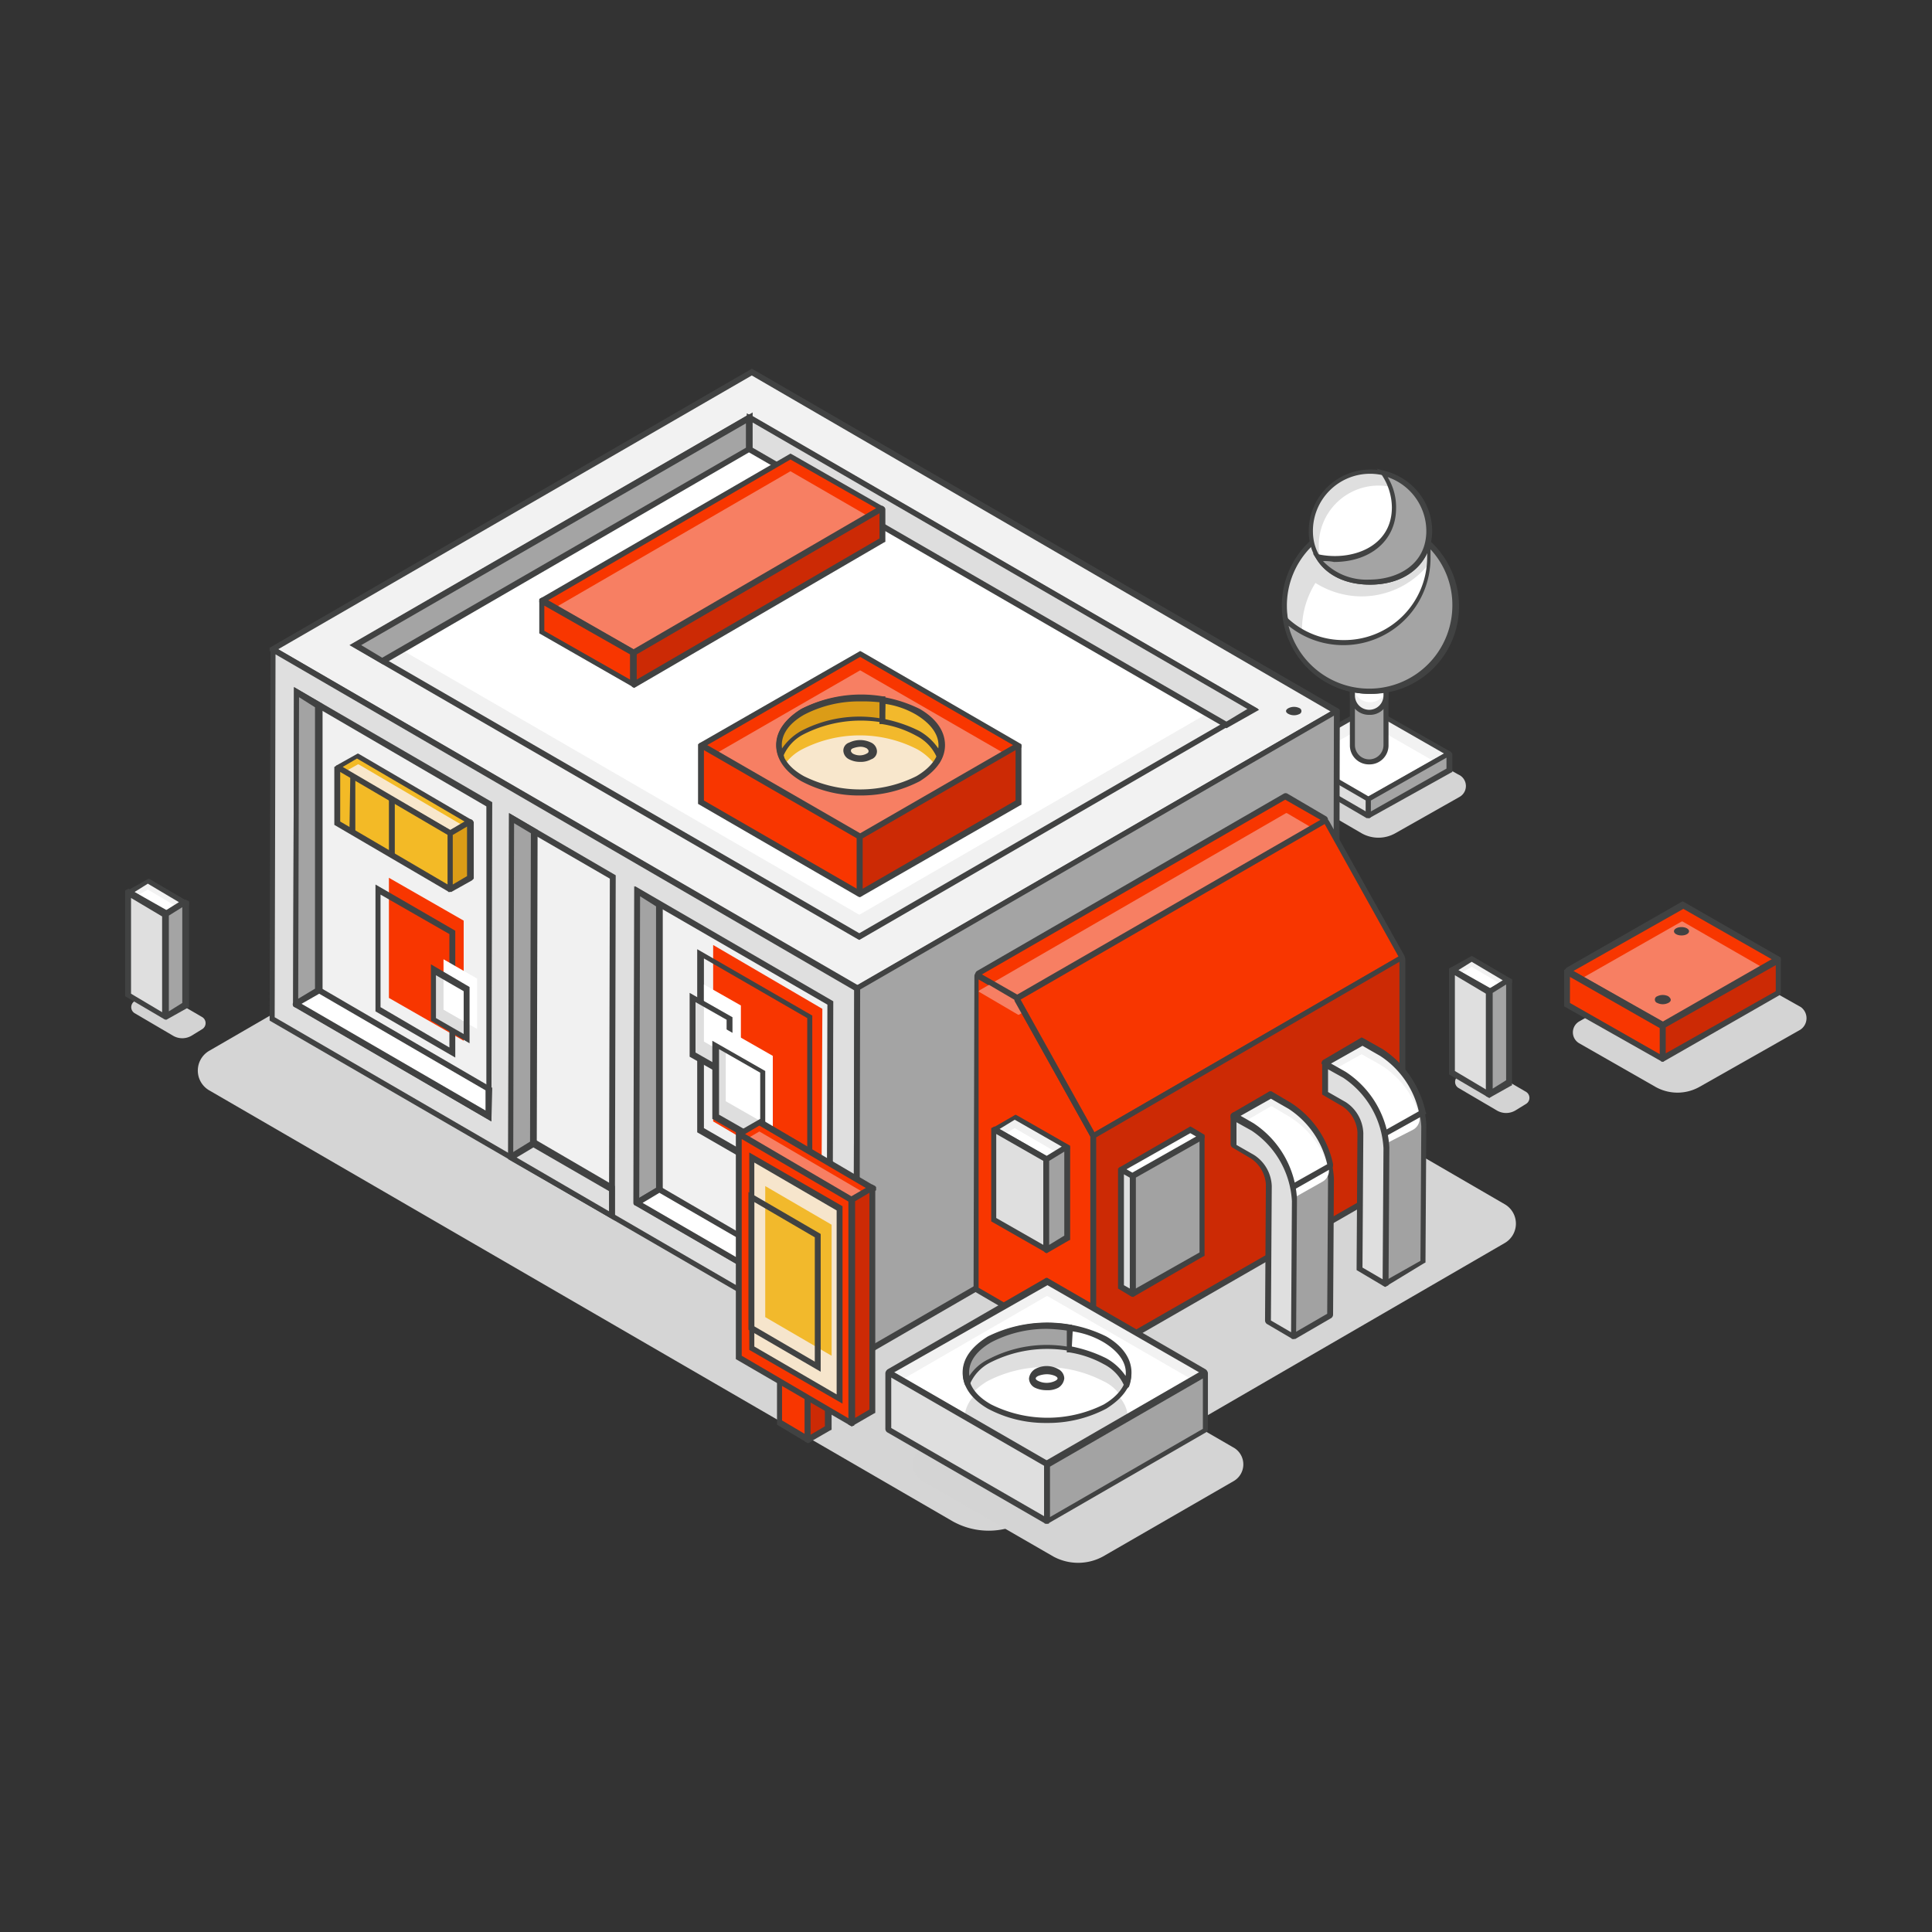 <svg id="Layer_1" data-name="Layer 1" xmlns="http://www.w3.org/2000/svg" viewBox="0 0 230 230"><rect x="0" y="0" width="230" height="230" fill="#333333" stroke="none"/><defs><style>.cls-1{fill:#d4d4d4}.cls-2{fill:#f2f2f2}.cls-3{fill:#fff}.cls-4{fill:#414242}.cls-5{fill:#dfdfdf}.cls-6{fill:#a4a4a4}.cls-7{fill:#f1f1f1}.cls-9{fill:#dedede}.cls-10{fill:#f83600}.cls-11{fill:#a3a3a3}.cls-12{fill:#f3ba26}.cls-13{fill:#f8e7cc}.cls-14{fill:#404141}.cls-15{fill:#db9c17}.cls-16{fill:#f77f63}.cls-17{fill:#cc2a05}.cls-18{fill:#a2a2a2}.cls-19{fill:#d3d3d3}.cls-21{fill:#f2b92c}</style></defs><path class="cls-1" d="m173.7 94.9-7.6 4.3a4.07 4.07 0 0 1-4 0l-7.4-4.3a1.59 1.59 0 0 1 0-2.7l8.7-4.9a1.36 1.36 0 0 1 1.5 0l8.7 4.9a1.49 1.49 0 0 1 .1 2.7Z"/><path class="cls-2" d="m172.5 89.7-9.5 5.4h-.1l-9.3-5.4v-.1l9.4-5.3h.1l9.4 5.4Z"/><path class="cls-3" d="m172.4 91.6-9.5 5.4h-.1l-9.3-5.4v-.1l9.4-5.3h.1l9.4 5.4Z"/><path class="cls-4" d="m162.9 95.4-.2-.1-9.4-5.5v-.2c0-.1.1-.2.2-.3L163 84l.2.1 9.5 5.4v.2c0 .1-.1.2-.2.3Zm-8.8-5.7 8.8 5.1 9-5.1-8.9-5.1Z"/><path class="cls-5" d="M153.5 89.7v1.9l9.3 5.4h.1v-1.9l-9.4-5.4Z"/><path class="cls-4" d="M162.9 97.4h-.2l-9.4-5.5v-2.2l.3-.2.2.1 9.4 5.5v2.2l-.2.1Zm-9.1-5.9 8.8 5.1v-1.3l-8.8-5.1Z"/><path class="cls-6" d="M172.5 89.8v1.9l-9.5 5.4h-.1v-1.9l9.6-5.4Z"/><path class="cls-4" d="m163 97.4-.2-.1c-.1-.1-.2-.2-.2-.3v-2l.2-.1 9.7-5.5.2.1c.1.1.2.2.2.3v2.1l-.2.1Zm.2-2.1v1.3l9-5.1v-1.3Z"/><path class="cls-6" d="M163 90.7a2 2 0 0 1-2-2V81a.22.22 0 0 1 .2-.2h3.6a.22.22 0 0 1 .2.2v7.7a1.89 1.89 0 0 1-2 2Z"/><path class="cls-4" d="M163 91a2.26 2.26 0 0 1-2.3-2.3V81a.47.47 0 0 1 .5-.5h3.6a.47.47 0 0 1 .5.5v7.7A2.26 2.26 0 0 1 163 91Zm-1.7-10v7.7a1.7 1.7 0 0 0 3.4 0V81Z"/><path class="cls-7" d="M164.8 80.1h-3.6a.22.22 0 0 0-.2.2v2.4a2 2 0 0 0 4 0v-2.4c.1-.1 0-.2-.2-.2Z"/><path class="cls-3" d="M164.9 79h-3.6a.22.22 0 0 0-.2.2v2.4a2 2 0 0 0 4 0v-2.4a.22.22 0 0 0-.2-.2Z"/><path class="cls-4" d="M163 85.1a2.26 2.26 0 0 1-2.3-2.3v-2.4a.47.47 0 0 1 .5-.5h3.6a.47.47 0 0 1 .5.5v2.4a2.2 2.2 0 0 1-2.3 2.3Zm-1.7-4.7v2.4a1.7 1.7 0 0 0 3.4 0v-2.4Z"/><circle class="cls-5" cx="163.05" cy="72.08" r="10.2"/><path class="cls-3" d="m172.2 67.5-1.5-1.2a10.26 10.26 0 0 1-8.6 4.7 10.4 10.4 0 0 1-5.5-1.6 10.4 10.4 0 0 0-.5 10.2 9.82 9.82 0 0 0 7 2.8 10.27 10.27 0 0 0 9.1-14.9Z"/><path class="cls-4" d="M163.1 82.6a10.5 10.5 0 1 1 10.5-10.5 10.63 10.63 0 0 1-10.5 10.5Zm0-20.4a9.9 9.9 0 1 0 9.9 9.9 10 10 0 0 0-9.9-9.9Z"/><path class="cls-6" d="M170 64.6a9.15 9.15 0 0 1 .1 1.7 10.24 10.24 0 0 1-10.2 10.2 9.93 9.93 0 0 1-6.9-2.7 10.41 10.41 0 0 0 10.1 8.6 10.24 10.24 0 0 0 10.2-10.2 10.49 10.49 0 0 0-3.3-7.6Z"/><path class="cls-4" d="M163.1 82.6a10.35 10.35 0 0 1-10.3-8.8l.3-1.1.2.9a9.71 9.71 0 0 0 6.7 2.6 9.86 9.86 0 0 0 9.9-9.9 8.6 8.6 0 0 0-.1-1.6l-.1-.8.6.6a10.41 10.41 0 0 1-7.2 18.1Zm-9.7-8.1a9.9 9.9 0 0 0 19.5-2.4 9.71 9.71 0 0 0-2.6-6.7v.9a10.38 10.38 0 0 1-16.9 8.2Z"/><path class="cls-5" d="M170.1 63.2c0 3.9-3.2 6.1-7.1 6.1s-7.1-2.2-7.1-6.1a7.1 7.1 0 0 1 14.2 0Z"/><path class="cls-3" d="M170.2 63.2a6.71 6.71 0 0 0-.6-2.8 7.11 7.11 0 0 0-12.6 4.5 5.38 5.38 0 0 0 .4 2.2 7.53 7.53 0 0 0 5.6 2.2c4.1 0 7.2-2.2 7.2-6.1Z"/><path class="cls-4" d="M163.1 69.6c-4.4 0-7.3-2.6-7.3-6.4a7.35 7.35 0 0 1 14.7.1c-.1 3.7-3 6.3-7.4 6.3Zm0-13.2a6.81 6.81 0 0 0-6.8 6.8c0 4 3.4 5.8 6.8 5.8s6.8-1.8 6.8-5.8a6.81 6.81 0 0 0-6.8-6.8Z"/><path class="cls-6" d="M164.6 56.3a6.85 6.85 0 0 1 1.4 4.2c0 3.9-3.2 6.1-7.1 6.1a12.31 12.31 0 0 1-2-.2c1.2 1.9 3.5 2.9 6.2 2.9 3.9 0 7.1-2.2 7.1-6.1a7.18 7.18 0 0 0-5.6-6.9Z"/><path class="cls-4" d="M163.1 69.6c-2.9 0-5.2-1.1-6.4-3.1l-.4-.6.7.1c3.8.8 8.7-.8 8.7-5.6a7.07 7.07 0 0 0-1.3-4l-.5-.6.7.2a7.38 7.38 0 0 1 5.8 7.2c0 3.8-2.9 6.4-7.3 6.4Zm-5.6-2.8A7.14 7.14 0 0 0 163 69c3.4 0 6.8-1.8 6.8-5.8a6.79 6.79 0 0 0-4.6-6.4 6.86 6.86 0 0 1 1 3.7c0 3.8-3 6.4-7.4 6.4a5.28 5.28 0 0 0-1.3-.1Z"/><path d="M179.1 148 122 181.1a8.78 8.78 0 0 1-8.6 0l-88.5-51.3a2.72 2.72 0 0 1 0-4.7L85 90.3a2.62 2.62 0 0 1 2.7 0l91.5 53.1a2.67 2.67 0 0 1-.1 4.6Z" style="fill:#d5d5d5"/><path class="cls-2" d="m159.1 84.7-57.1 33-69.5-40.4 57.1-33 69.5 40.4Z"/><path class="cls-4" d="m102.1 118-.2-.1-69.8-40.4v-.4l.2-.1 57.2-33.1.2.1 69.7 40.4v.4l-.2.1Zm-69-40.7 68.9 40 56.4-32.6-68.9-40Z"/><path class="cls-7" d="m149.2 84.4-46.9 27.1-59.9-34.7 46.9-27.1 59.9 34.7z"/><path class="cls-3" d="m44.6 75.5 57.7 33.4 44.6-25.8-57.6-33.4-44.7 25.8z"/><path class="cls-4" d="m102.3 111.9-.2-.1-60.5-35 47.6-27.5 60.6 35.1ZM43 76.8l59.3 34.3 46.2-26.7-59.2-34.3Z"/><path class="cls-5" d="m32.4 77.3-.1 43.9 69.5 40.3.1-43.9-69.5-40.3Z"/><path class="cls-4" d="m102 162-.2-.1-69.7-40.4v-.2l.1-44.1.4-.2.2.1 69.7 40.4v.2l-.1 44.1Zm-69.3-40.9 68.9 40 .1-43.2-68.9-40Z"/><path class="cls-6" d="m159.1 84.7-.1 43.9-57.1 33 .1-43.9 57.1-33Z"/><path class="cls-4" d="m102 162-.4-.2v-.2l.1-44.1.2-.1 57.2-33.1.4.2v.2l-.1 44.1-.2.1Zm.4-44.2-.1 43.2 56.4-32.6.1-43.2Z"/><path class="cls-6" d="M89.3 49.7v3.8L45.6 78.7l-3.2-1.9 46.9-27.1z"/><path class="cls-4" d="m45.6 79.1-3.9-2.3 47.9-27.7v4.5ZM43 76.8l2.5 1.5 43.3-25v-2.9Z"/><path class="cls-9" d="M89.3 49.7v3.8L146 86.3l3.2-1.9-59.9-34.7z"/><path class="cls-4" d="m146 86.7-57.1-33v-4.5l61 35.3ZM89.6 53.3 146 85.9l2.5-1.5-58.9-34.1ZM154.7 85a1.48 1.48 0 0 1-1.3 0c-.4-.2-.4-.5 0-.7a1.48 1.48 0 0 1 1.3 0 .38.38 0 0 1 0 .7Z"/><path class="cls-7" d="M35.3 82.4v37.1l22.9 13.4.1-37.1-23-13.4z"/><path class="cls-4" d="m58.5 133.5-23.6-13.7.1-38 23.6 13.7Zm-22.9-14.2 22.3 12.9V96L35.6 83Z"/><path class="cls-10" d="M46.3 104.5v14.3l8.9 5.1v-14.3l-8.9-5.1z"/><path class="cls-4" d="m54.2 125.9-9.5-5.5v-15.1l9.5 5.5Zm-8.9-6 8.2 4.8v-13.5l-8.2-4.7Z"/><path class="cls-11" d="m35.3 119.5 2.7-1.6V84l-2.7-1.6v37.1z"/><path class="cls-4" d="m34.9 119.6.1-37.8 3.4 2v34.3l-3 1.8a.34.34 0 0 1-.5-.3Zm.7-36.6-.1 35.9 2-1.2V84.2Z"/><path class="cls-3" d="M58.2 132.9v-3.2L38 117.9l-2.7 1.6 22.9 13.4z"/><path class="cls-4" d="M58.5 133.5 35 119.8a.28.28 0 0 1 0-.5l3-1.8 20.6 12Zm-22.6-14 21.9 12.7v-2.4L38 118.3Z"/><path class="cls-12" d="m55.9 97.9-2.3 1.3h-.1l-13.3-7.8v-.1l2.3-1.3h.1l13.3 7.8c.1 0 .1 0 0 .1Z"/><path class="cls-13" d="m56 98.9-2.3 1.3h-.1l-13.3-7.8v-.1l2.3-1.3h.1L56 98.8Z"/><path class="cls-4" d="m53.6 99.6-.2-.1-13.5-7.9v-.2c0-.1.1-.3.2-.3l2.5-1.4.2.1 13.5 7.9v.2c0 .1-.1.3-.2.3Zm-12.8-8.3 12.8 7.5 1.7-1-12.8-7.5Z"/><path class="cls-12" d="M40.1 91.4V98l13.3 7.8a.1.1 0 0 0 .1-.1v-6.6l-13.4-7.7Z"/><path class="cls-14" d="m41.7 92.5-.1 6.6h.7v-6.6h-.6zm4.6 2.6v6.7l.7-.1v-6.6h-.7z"/><path class="cls-4" d="M53.5 106.2c-.1 0-.1 0-.2-.1l-13.5-7.9v-6.9l.4-.2.2.1L53.9 99v6.9l-.2.2a.35.35 0 0 1-.2.1Zm-13-8.4 12.8 7.5v-5.9l-12.8-7.5Z"/><path class="cls-15" d="M56 97.9v6.6l-2.3 1.3a.1.1 0 0 1-.1-.1v-6.6l2.4-1.2Z"/><path class="cls-4" d="m53.7 106.2-.2-.1c-.1-.1-.2-.2-.2-.3v-6.7l.2-.2 2.5-1.4.2.1c.1.1.2.2.2.3v6.7l-.2.2Zm.2-6.8v5.9l1.7-1v-5.9Z"/><path class="cls-9" d="m55.5 123.6-3.9-2.2v-6l3.9 2.3v5.9z"/><path class="cls-3" d="m56.8 122.5-4-2.3v-6l4 2.3v6z"/><path class="cls-4" d="m55.9 124.2-4.6-2.7v-6.7l4.6 2.7Zm-4-3 3.3 1.9V118l-3.3-1.9Z"/><path class="cls-7" d="M75.8 106.1v37.1l22.9 13.3.1-37.1-23-13.3z"/><path class="cls-4" d="m99.1 157.1-23.6-13.7.1-37.9 23.6 13.7Zm-23-14.1 22.3 12.9.1-36.3-22.3-12.9Z"/><path class="cls-10" d="M84.9 112.5v21l12.9 7.6.1-21-13-7.6z"/><path class="cls-4" d="M96.7 142.7 83 134.8V113l13.7 7.9Zm-12.9-8.4 12.3 7.1v-20.2l-12.3-7.1Z"/><path class="cls-11" d="m75.8 143.2 2.7-1.6v-33.9l-2.7-1.6v37.1z"/><path class="cls-4" d="m75.4 143.2.1-37.7 3.4 2v34.3l-2.9 1.7c-.3.1-.6 0-.6-.3Zm.8-36.5-.1 35.9 2-1.2v-33.5Z"/><path class="cls-3" d="M98.7 156.5v-3.2l-20.2-11.7-2.7 1.6 22.9 13.3z"/><path class="cls-4" d="m99.1 157.1-23.5-13.6a.37.37 0 0 1 0-.6l2.9-1.7 20.6 12Zm-22.6-13.9 21.9 12.7v-2.4L78.5 142Z"/><path class="cls-9" d="m82.5 125.5 4.4 2.5v-6.8l-4.4-2.5Z"/><path class="cls-3" d="m83.8 124 4.4 2.5v-6.8l-4.4-2.5Z"/><path class="cls-4" d="m87.2 128.7-5.1-2.9v-7.6l5.1 2.9Zm-4.4-3.4 3.7 2.1v-6l-3.7-2.1Z"/><path class="cls-9" d="m85.2 132.9 5.6 3.2v-8.6l-5.6-3.2Z"/><path class="cls-3" d="m86.4 131.1 5.6 3.2v-8.6l-5.6-3.2Z"/><path class="cls-4" d="m91.1 136.8-6.3-3.6v-9.3l6.3 3.6Zm-5.5-4.1 4.9 2.8v-7.8l-4.9-2.8Z"/><path class="cls-7" d="m60.9 97.4-.1 40.4 12 6.9.1-40.3-12-7z"/><path class="cls-4" d="M73.2 145.3 60.5 138l.1-41.2 12.7 7.4Zm-12-7.7 11.3 6.6.1-39.6L61.2 98Z"/><path class="cls-11" d="m60.9 137.8 2.7-1.6V99l-2.7-1.6v40.4Z"/><path class="cls-4" d="m60.9 138.1-.4-.2v-.2l.1-40.9 3.4 2-.1 37.5Zm.3-40.1-.1 39.2 2-1.2.1-36.8Z"/><path class="cls-5" d="M72.8 144.7v-3.1l-9.3-5.5-2.7 1.7 12 6.9z"/><path class="cls-4" d="m73.2 145.3-13-7.6 3.4-2.1 9.6 5.6Zm-11.7-7.5 11 6.4v-2.4l-9-5.2Z"/><path class="cls-10" d="m116.4 116.2 4.6 2.7.1.1 9.1 16.3v26.3c0 .1-.1.2-.2.1l-13.7-8-.1-.1.1-37.2c-.1-.2 0-.3.1-.2Z"/><path class="cls-4" d="M130 161.9c-.1 0-.2 0-.2-.1l-13.7-8a.52.52 0 0 1-.2-.4l.1-37.2a.52.52 0 0 1 .2-.4.45.45 0 0 1 .5 0l4.6 2.7c.1 0 .1.1.2.2l9.1 16.3a.35.35 0 0 0 .1.2v26.2a.52.52 0 0 1-.2.4 1.34 1.34 0 0 1-.5.1Zm-13.5-8.6 13.3 7.7v-25.7l-9-16.2-4.3-2.5Z"/><path class="cls-10" d="m116.4 115.9 36.5-21.1h.1l4.6 2.7c.1.1.1.2 0 .2l-36.5 21.1h-.1l-4.6-2.7c-.1 0-.1-.1 0-.2Z"/><path class="cls-16" d="m116.6 117.9 36.5-21.1h.1l4.6 2.7c.1.1.1.2 0 .2l-36.5 21.1h-.1l-4.6-2.7c-.1 0-.1-.1 0-.2Z"/><path class="cls-4" d="M121.1 119.2c-.1 0-.2 0-.2-.1l-4.6-2.7a.5.5 0 0 1 0-.8l36.5-21.1a.45.45 0 0 1 .5 0l4.6 2.7a.5.5 0 0 1 0 .8l-36.5 21.1a.77.77 0 0 1-.3.1Zm-4.2-3.2 4.2 2.4 36.1-20.8-4.2-2.4Z"/><path class="cls-10" d="m121.1 119 9 16.1c0 .1.1.1.2.1l36.5-21.1c.1 0 .1-.1.1-.2l-9-16.1c0-.1-.1-.1-.2-.1l-36.5 21.1c-.1 0-.1.1-.1.2Z"/><path class="cls-4" d="M130.2 135.5h-.1c-.1 0-.2-.1-.3-.2l-9-16.1a.48.48 0 0 1 .2-.6l36.5-21.1c.1-.1.2-.1.4 0s.2.1.3.2l9 16.1a.48.48 0 0 1-.2.6l-36.5 21.1Zm-8.7-16.5 8.8 15.8 36.2-20.9-8.8-15.8Z"/><path class="cls-17" d="m130.3 135.2 36.5-21.1c.1-.1.2 0 .2.1v26.2a.1.1 0 0 1-.1.1l-36.5 21c-.1.1-.2 0-.2-.1v-26.1a.1.1 0 0 1 .1-.1Z"/><path class="cls-4" d="M130.3 161.9c-.1 0-.2 0-.2-.1a.52.52 0 0 1-.2-.4v-26.1a.52.52 0 0 1 .2-.4l36.5-21.1a.45.45 0 0 1 .5 0 .52.52 0 0 1 .2.4v26.2a.52.52 0 0 1-.2.4l-36.5 21a.37.37 0 0 1-.3.1Zm.2-26.5V161l36.1-20.7v-25.8Z"/><path class="cls-7" d="m127 136.6-2.4 1.4-6.2-3.5v-.1l2.4-1.4 6.2 3.6Z"/><path class="cls-3" d="m127 137.9-2.4 1.4-6.2-3.5v-.1l2.4-1.4 6.2 3.6Z"/><path class="cls-4" d="m124.6 138.4-.2-.1-6.3-3.6v-.2c0-.1.1-.3.2-.3l2.6-1.5.2.1 6.3 3.6v.2c0 .1-.1.3-.2.3Zm-5.6-4 5.6 3.2 1.8-1.1-5.6-3.2Z"/><path class="cls-5" d="M118.3 134.5v10.7l6.2 3.5h.1V138l-6.3-3.5Z"/><path class="cls-4" d="M124.5 149.1c-.1 0-.1 0-.2-.1l-6.3-3.6v-11.1l.4-.2.2.1 6.3 3.6v11.1l-.2.1c-.1.1-.1.1-.2.1Zm-5.9-4.1 5.6 3.2v-10l-5.6-3.2Z"/><path class="cls-18" d="M127.1 136.6v10.7l-2.4 1.4h-.1V138l2.5-1.4Z"/><path class="cls-4" d="m124.6 149.2-.2-.1c-.1-.1-.2-.2-.2-.3v-10.9l.2-.1 2.6-1.5.2.1c.1.1.2.2.2.3v10.9l-.2.1Zm.3-11v10l1.8-1.1v-10Z"/><path class="cls-3" d="m143 135.3-8.2 4.7-1.3-.8v-.1l8.2-4.7 1.3.9Z"/><path class="cls-4" d="m134.9 140.4-.2-.1-1.5-.9v-.4l.2-.1 8.3-4.8.2.1 1.5.9v.4l-.2.1Zm-.8-1.2.7.4 7.6-4.3-.7-.4Z"/><path class="cls-18" d="M134.8 140.1V154l8.2-4.7v-13.9l-8.2 4.7Z"/><path class="cls-4" d="m134.9 154.4-.4-.2v-14.3l.2-.1 8.3-4.8.4.2v14.3l-.2.1Zm.3-14.2v13.2l7.6-4.3v-13.2Z"/><path class="cls-5" d="m134.8 154-1.3-.8v-13.9l1.3.8V154Z"/><path class="cls-4" d="m134.8 154.4-.2-.1-1.5-.9v-14.3l.4-.2.2.1 1.5.9v14.3Zm-1-1.4.7.4v-13.2l-.7-.4Z"/><path class="cls-18" d="m153.5 131.7-2.2-1.3h-.1l-4.3 2.5s-.1.1 0 .1l1.2 1.3 3.6 4.2 1.6 13.5.8 7a.1.1 0 0 0 .1.1l4.3-2.5v-.1l.1-16.2a11.37 11.37 0 0 0-5.1-8.6Z"/><path class="cls-4" d="M154.1 159.4h-.2c-.1-.1-.2-.2-.2-.3l-.8-7-1.6-13.4-3.5-4.2-1.2-1.3c-.1-.1-.1-.2-.1-.4s.1-.2.2-.3l4.3-2.5a.3.3 0 0 1 .4 0l2.2 1.3a11.5 11.5 0 0 1 5.2 9l-.1 16.2a.52.52 0 0 1-.2.4l-4.3 2.5Zm-6.8-26.4 1 1.1 3.6 4.3v.1l1.6 13.5.7 6.6 3.8-2.2.1-16a10.8 10.8 0 0 0-4.8-8.4l-2.1-1.2Z"/><path class="cls-2" d="M158.3 138.8a10.7 10.7 0 0 0-4.8-7.1l-2.2-1.3h-.1l-4.3 2.5s-.1.1 0 .1l1.2 1.3 3.6 4.2.4 2.8a.1.1 0 0 0 .1.1l1.1.2h.1Z"/><path class="cls-3" d="M157.4 140.7a1.51 1.51 0 0 0 .7-1.9 11 11 0 0 0-4.5-5.8l-2.2-1.3h-.1l-4.3 2.5s-.1.1 0 .1l1.2 1.3 3.6 4.2.4 2.8a.1.1 0 0 0 .1.1l1.1.2h.1Z"/><path class="cls-4" d="M153.4 142h-.2l-1.1-.2c-.2 0-.3-.2-.3-.4l-.4-2.7-3.5-4.2-1.2-1.3c-.1-.1-.1-.2-.1-.4s.1-.2.2-.3l4.3-2.5a.3.3 0 0 1 .4 0l2.2 1.3a11.47 11.47 0 0 1 5 7.3c0 .2 0 .4-.2.5Zm-1-.9.8.2 4.8-2.7a10.71 10.71 0 0 0-4.6-6.6l-2.1-1.2-3.9 2.2 1 1.1 3.6 4.3v.1Z"/><path class="cls-5" d="m153.9 159.1-2.9-1.7v-.1l.1-16.2a4.38 4.38 0 0 0-2-3.4l-2.2-1.3V133a.1.1 0 0 1 .1-.1l2.1 1.2a11 11 0 0 1 5 8.7L154 159a.1.1 0 0 1-.1.1Z"/><path class="cls-4" d="M153.9 159.4c-.1 0-.1 0-.2-.1l-2.9-1.7a.52.52 0 0 1-.2-.4l.1-16.2a4 4 0 0 0-1.8-3.1l-2.2-1.3a.52.52 0 0 1-.2-.4v-3.3a.52.52 0 0 1 .2-.4.3.3 0 0 1 .4 0l2.1 1.2a11.5 11.5 0 0 1 5.2 9l-.1 16.1a.52.52 0 0 1-.2.4c0 .2-.1.2-.2.2Zm-2.6-2.2 2.4 1.4.1-15.6a10.8 10.8 0 0 0-4.8-8.4l-1.8-1v2.7l2.1 1.2a4.6 4.6 0 0 1 2.1 3.7Z"/><path class="cls-18" d="m164.4 125.4-2.3-1.3-4.5 2.5 1.3 1.4 3.6 4.2 1.6 13.5.8 7.1 4.5-2.5.1-16.2a11.39 11.39 0 0 0-5.1-8.7Z"/><path class="cls-4" d="m164.9 153.2-.3-.2v-.2l-.8-7.1-1.6-13.4-3.5-4.2-1.4-1.5.1-.3.1-.1 4.6-2.7.2.1 2.3 1.3a11.5 11.5 0 0 1 5.2 9l-.1 16.4-.2.1Zm-6.7-26.5 1 1.1 3.7 4.4 1.6 13.5.7 6.6 3.9-2.2.1-16a10.8 10.8 0 0 0-4.8-8.4l-2.1-1.2Z"/><path class="cls-2" d="M169.2 132.5a11.3 11.3 0 0 0-4.8-7.1l-2.3-1.3-4.5 2.5 1.3 1.4 3.6 4.2.4 2.8 1.2.2Z"/><path class="cls-3" d="M168.2 134.5a1.51 1.51 0 0 0 .7-1.9 10.61 10.61 0 0 0-4.5-5.8l-2.3-1.3-4.5 2.5 1.3 1.4 3.6 4.2.4 2.8 1.2.2Z"/><path class="cls-4" d="m164.2 135.7-1.5-.3v-.2l-.4-2.8-3.5-4.2-1.4-1.5.1-.3.1-.1 4.6-2.7.2.1 2.3 1.3a12 12 0 0 1 5 7.3l.1.3-.2.1-5.4 3Zm-.9-.9.8.2 4.8-2.7a10.71 10.71 0 0 0-4.6-6.6l-2.1-1.2-3.9 2.2 1 1.1 3.7 4.4Z"/><path class="cls-5" d="m164.9 152.8-3-1.8.1-16.2a4.38 4.38 0 0 0-2-3.4l-2.3-1.3v-3.5l2.3 1.3a11 11 0 0 1 5 8.7l-.1 16.2Z"/><path class="cls-4" d="m164.9 153.2-.2-.1-3.2-1.9v-.2l.1-16.2a4 4 0 0 0-1.8-3.1l-2.4-1.4v-3.9l.3-.2.2.1 2.3 1.3a11.5 11.5 0 0 1 5.2 9l-.1 16.4Zm-2.7-2.3 2.4 1.4.1-15.6a10.8 10.8 0 0 0-4.8-8.4l-1.8-1v2.7l2.1 1.2a4.6 4.6 0 0 1 2.1 3.7Z"/><path class="cls-19" d="m24.1 122.5-1.3.8a2.17 2.17 0 0 1-2.2 0l-4.6-2.7a.84.84 0 0 1 0-1.4l2-1.2a1.1 1.1 0 0 1 .8 0l5.3 3.1a.84.84 0 0 1 0 1.4Z"/><path class="cls-2" d="m22 107.5-2.3 1.3-4.4-2.6 2.3-1.3 4.4 2.6c.1-.1.1 0 0 0Z"/><path class="cls-3" d="m22 108.5-2.3 1.3-4.4-2.6 2.3-1.3 4.4 2.6Z"/><path class="cls-4" d="m19.8 109.2-.2-.1-4.6-2.6v-.4l.2-.1 2.5-1.4.2.1 4.6 2.7v.4l-.2.1Zm-3.8-3 3.7 2.2 1.6-1-3.7-2.2Z"/><path class="cls-5" d="M15.3 106.3v12.2l4.4 2.6v-12.2l-4.4-2.6Z"/><path class="cls-4" d="m19.7 121.4-.2-.1-4.6-2.7V106l.4-.2.2.1 4.6 2.6v12.6Zm-4.1-3.1 3.7 2.2v-11.4l-3.7-2.2Z"/><path class="cls-6" d="M22.1 107.5v12.2l-2.3 1.3v-12.2l2.3-1.3Z"/><path class="cls-4" d="m19.8 121.4-.4-.2v-12.6l.2-.1 2.5-1.4.4.2v12.6l-.2.1Zm.3-12.4v11.4l1.6-1V108Z"/><path class="cls-19" d="m181.7 131.4-1.3.8a2.17 2.17 0 0 1-2.2 0l-4.6-2.7a.84.84 0 0 1 0-1.4l2-1.2a1.1 1.1 0 0 1 .8 0l5.3 3.1a.84.84 0 0 1 0 1.4Z"/><path class="cls-2" d="m179.6 116.7-2.3 1.3-4.4-2.6 2.3-1.3 4.4 2.6Z"/><path class="cls-3" d="m179.6 117.7-2.3 1.3-4.4-2.6 2.3-1.3 4.4 2.6Z"/><path class="cls-4" d="m177.3 118.4-.2-.1-4.6-2.6v-.4l.2-.1 2.5-1.4.2.1 4.6 2.7v.4l-.2.1Zm-3.7-2.9 3.7 2.2 1.6-1-3.7-2.2Z"/><path class="cls-5" d="M172.9 115.5v12.2l4.4 2.6v-12.2l-4.4-2.6Z"/><path class="cls-4" d="m177.3 130.7-.2-.1-4.6-2.7v-12.6l.4-.2.2.1 4.6 2.6v12.6Zm-4.1-3.2 3.7 2.2v-11.4l-3.7-2.2Z"/><path class="cls-6" d="M179.6 116.7v12.2l-2.3 1.3V118l2.3-1.3Z"/><path class="cls-4" d="m177.3 130.7-.4-.2v-12.6l.2-.1 2.5-1.4.4.2v12.6l-.2.1Zm.4-12.5v11.4l1.6-1v-11.4Z"/><path class="cls-5" d="m98.6 164.2-2.4 1.4-3.4-2.1 2.4-1.4 3.4 2.1z"/><path class="cls-4" d="m96.2 166-4.1-2.5 3.1-1.8 4.1 2.5Zm-2.7-2.5 2.7 1.7 1.8-1-2.7-1.7Z"/><path class="cls-10" d="M92.8 163.5v5.8l3.4 2v-5.8l-3.4-2Z"/><path class="cls-4" d="m96.2 171.8-.2-.1-3.5-2.1v-6.2l.4-.2.2.1 3.5 2.1v6.2Zm-3.1-2.7 2.7 1.6v-5l-2.7-1.6Z"/><path class="cls-17" d="M98.6 164.2v5.8l-2.4 1.4v-5.8l2.4-1.4Z"/><path class="cls-4" d="m96.2 171.8-.4-.2v-6.2l.2-.1 2.6-1.5.4.2v6.2l-.2.1Zm.3-6v5l1.7-1v-5Z"/><path class="cls-10" d="m103.9 141.5-2.4 1.4L88 135l2.4-1.4 13.5 7.9Z"/><path class="cls-16" d="m103.9 142.6-2.4 1.4-13.5-7.9 2.4-1.4 13.5 7.9Z"/><path class="cls-4" d="m101.5 143.2-.2-.1-13.6-7.9v-.4l.2-.1 2.6-1.5.2.1 13.6 8v.4l-.2.1ZM88.7 135l12.8 7.5 1.7-1-12.8-7.5Z"/><path class="cls-10" d="M88 135v26.6l13.4 7.9v-26.6L88 135Z"/><path class="cls-4" d="m101.4 169.8-.2-.1-13.6-7.9v-27l.3-.2.2.1 13.6 8v27Zm-13.1-8.4 12.8 7.5v-25.8l-12.8-7.5Z"/><path d="m99.9 166.5-10.4-6v-22.7l10.4 6Z" style="fill:#f6e5cc"/><path class="cls-4" d="m100.3 167.1-11.1-6.4v-23.5l11.1 6.4Zm-10.5-6.8 9.8 5.7v-21.9l-9.8-5.7Z"/><path class="cls-21" d="M91.1 141.2v15.6l7.9 4.6v-15.6l-7.9-4.6z"/><path class="cls-4" d="m97.7 163.3-8.6-5v-16.4l8.6 5Zm-7.9-5.4 7.2 4.2v-14.8l-7.2-4.2Z"/><path class="cls-17" d="M103.9 141.5v26.6l-2.4 1.4v-26.6l2.4-1.4Z"/><path class="cls-4" d="m101.4 169.8-.4-.2v-27l.2-.1 2.6-1.5.4.2v27l-.2.1Zm.4-26.8v25.8l1.7-1V142Z"/><path class="cls-10" d="m121.2 88.8-18.8 10.8-18.9-10.9v-.1l18.8-10.8 18.9 11Z"/><path d="m121.2 91-18.8 10.8-18.9-10.9v-.1L102.4 80l18.8 11Z" style="fill:#178dc0"/><path class="cls-16" d="m85.4 89.6 17 9.8 17-9.8-17-9.8Z"/><path class="cls-4" d="m102.4 100-.2-.1-19-11v-.4l.2-.1 19-10.9.2.1 19 11v.4l-.2.1ZM84.2 88.7l18.2 10.5 18.2-10.5-18.2-10.5Z"/><path class="cls-21" d="M109.2 84.8c3.8 2.2 3.8 5.7 0 7.9a15 15 0 0 1-13.7 0c-3.8-2.2-3.8-5.7 0-7.9a15 15 0 0 1 13.7 0Z"/><path class="cls-13" d="M95.5 89.2a5.77 5.77 0 0 0-2 1.7 6.88 6.88 0 0 0 2 1.7 15 15 0 0 0 13.7 0 5.77 5.77 0 0 0 2-1.7 6.88 6.88 0 0 0-2-1.7 15 15 0 0 0-13.7 0Z"/><path class="cls-4" d="M102.4 94.7a14.5 14.5 0 0 1-7-1.7c-1.9-1.1-3-2.6-3-4.3s1.1-3.1 3-4.3a15.89 15.89 0 0 1 14.1 0c1.9 1.1 3 2.6 3 4.3s-1.1 3.1-3 4.3a15.19 15.19 0 0 1-7.1 1.7Zm0-11.2a13.55 13.55 0 0 0-6.7 1.6C94 86 93 87.3 93 88.7s.9 2.7 2.7 3.7a15 15 0 0 0 13.4 0c1.7-1 2.7-2.3 2.7-3.7s-.9-2.7-2.7-3.7a14.67 14.67 0 0 0-6.7-1.5Z"/><path class="cls-14" d="M102.4 90.7a2.77 2.77 0 0 1-1.3-.3 1.2 1.2 0 0 1-.7-1 1 1 0 0 1 .7-1 3 3 0 0 1 2.6 0 1.2 1.2 0 0 1 .7 1 1 1 0 0 1-.7 1 2.5 2.5 0 0 1-1.3.3Zm0-1.8a2.92 2.92 0 0 0-.9.2c-.2.1-.2.2-.2.3s.1.2.2.3a1.72 1.72 0 0 0 1.7 0c.2-.1.2-.2.2-.3s-.1-.2-.2-.3a1.55 1.55 0 0 0-.8-.2Z"/><path class="cls-10" d="M83.5 88.8v6.7l18.8 10.9h.1v-6.7L83.5 88.8Z"/><path class="cls-4" d="m102.3 106.8-.2-.1-19-11v-7.1l.4-.2.2.1 19 11v7.1ZM83.8 95.3l18.2 10.5v-6L83.8 89.3Z"/><path class="cls-17" d="M121.3 88.8v6.7l-18.8 10.8h-.1v-6.7l18.9-10.8Z"/><path class="cls-4" d="m102.4 106.8-.4-.2v-7.1l.2-.1 19-10.9.4.2v7.1l-.2.1Zm.3-7v6l18.2-10.5v-6Z"/><path class="cls-21" d="M109.2 84.8a11.58 11.58 0 0 0-4.2-1.4v2.5a13.85 13.85 0 0 1 4.2 1.4 6 6 0 0 1 2.6 2.7c.7-1.8-.1-3.8-2.6-5.2Z"/><path class="cls-4" d="m111.8 90.9-.3-.8a5.22 5.22 0 0 0-2.4-2.5 12.39 12.39 0 0 0-4.1-1.4h-.3V83l.4.1a13.64 13.64 0 0 1 4.3 1.5c2.5 1.5 3.5 3.6 2.7 5.7Zm-6.5-5.3a16.48 16.48 0 0 1 4.1 1.4 6.74 6.74 0 0 1 2.3 2.1c.2-1.5-.8-2.9-2.6-4a10.13 10.13 0 0 0-3.7-1.3Z"/><path class="cls-15" d="M105 83.3a15.15 15.15 0 0 0-9.5 1.4c-2.5 1.4-3.3 3.4-2.6 5.2a6 6 0 0 1 2.6-2.7 15.15 15.15 0 0 1 9.5-1.4Z"/><path class="cls-4" d="m93.5 90.9-.8-.8c-.8-2 .2-4.2 2.7-5.7a15.56 15.56 0 0 1 9.7-1.5h.3v3.2l-.4-.1a15 15 0 0 0-9.3 1.4 5.18 5.18 0 0 0-2.4 2.5Zm8.9-7.4a14.11 14.11 0 0 0-6.7 1.6c-1.9 1.1-2.8 2.5-2.6 4a6.74 6.74 0 0 1 2.3-2.1 15 15 0 0 1 9.3-1.5v-1.9a18.48 18.48 0 0 0-2.3-.1Z"/><path class="cls-10" d="M105 60.6 75.4 77.7l-10.8-6.2v-.1l29.5-17.1 10.9 6.3Z"/><path class="cls-16" d="M105 62.4 75.4 79.5l-10.8-6.2v-.1l29.5-17.1 10.9 6.3Z"/><path class="cls-4" d="m75.5 78.1-.3-.1-11-6.3v-.2c0-.1.1-.3.2-.3L94.1 54l.2.1 11 6.3v.2c0 .1-.1.3-.2.3Zm-10.3-6.6 10.2 5.8 28.9-16.8-10.2-5.8Z"/><path class="cls-10" d="M64.5 71.6v3.7l10.8 6.2h.1v-3.7l-10.9-6.2Z"/><path class="cls-4" d="M75.4 81.8c-.1 0-.1 0-.2-.1l-11-6.3v-4.1l.4-.2.2.1 11 6.3v4.1l-.2.1a.31.31 0 0 1-.2.1Zm-10.6-6.7L75 80.9v-3l-10.2-5.8Z"/><path class="cls-17" d="M105 60.6v3.7L75.5 81.5h-.1v-3.7L105 60.6Z"/><path class="cls-4" d="m75.5 81.9-.2-.1c-.1-.1-.2-.2-.2-.3v-3.9l.2-.1L105 60.2l.2.1c.1.1.2.2.2.3v3.9l-.2.1Zm.3-4v3l28.9-16.8v-3Z"/><path class="cls-1" d="m146.9 176.3-15.6 9a6.18 6.18 0 0 1-5.9 0l-15.6-9a2.34 2.34 0 0 1 0-4l17.4-10a2.35 2.35 0 0 1 2.3 0l17.3 10a2.3 2.3 0 0 1 .1 4Z"/><path class="cls-2" d="m143.4 163.6-18.7 10.8h-.1l-18.7-10.8c-.1 0-.1-.1 0-.2l18.7-10.8h.1l18.7 10.8c.1 0 .1.1 0 .2Z"/><path class="cls-3" d="m143.4 165.3-18.7 10.8h-.1l-18.7-10.8c-.1 0-.1-.1 0-.2l18.7-10.8h.1l18.7 10.8c.1.1.1.2 0 .2Z"/><path class="cls-4" d="M124.6 174.7c-.1 0-.2 0-.2-.1l-18.7-10.8a.5.5 0 0 1 0-.8l18.7-10.8a.3.3 0 0 1 .4 0l18.7 10.8a.5.5 0 0 1 0 .8l-18.7 10.8c0 .1-.1.1-.2.1Zm-18.2-11.3 18.2 10.5 18.2-10.5-18.1-10.4Z"/><path class="cls-5" d="M131.5 159.5c3.8 2.2 3.8 5.7 0 7.9a15 15 0 0 1-13.7 0c-3.8-2.2-3.8-5.7 0-7.9a15 15 0 0 1 13.7 0Z"/><path class="cls-5" d="M131.4 164.8c3.8 2.2 3.8 5.7 0 7.9a15 15 0 0 1-13.7 0c-3.8-2.2-3.8-5.7 0-7.9s9.9-2.2 13.7 0Z"/><path class="cls-3" d="M131.3 164.4a15 15 0 0 0-13.7 0 8.62 8.62 0 0 0-1.8 1.4 6.25 6.25 0 0 0 2.1 1.8 15 15 0 0 0 13.7 0 8.62 8.62 0 0 0 1.8-1.4 4.77 4.77 0 0 0-2.1-1.8Z"/><path class="cls-4" d="M124.6 169.4a14.5 14.5 0 0 1-7-1.7c-1.9-1.1-3-2.6-3-4.3s1.1-3.1 3-4.3a15.89 15.89 0 0 1 14.1 0c1.9 1.1 3 2.6 3 4.3s-1.1 3.1-3 4.3a14.9 14.9 0 0 1-7.1 1.7Zm.1-11.2a13.55 13.55 0 0 0-6.7 1.6c-1.7 1-2.7 2.3-2.7 3.7s.9 2.7 2.7 3.7a15 15 0 0 0 13.4 0c1.7-1 2.7-2.3 2.7-3.7s-.9-2.7-2.7-3.7a13.55 13.55 0 0 0-6.7-1.6Z"/><path class="cls-14" d="M124.6 165.5a3.19 3.19 0 0 1-1.4-.3 1.27 1.27 0 0 1-.7-1.1 1.51 1.51 0 0 1 .7-1.1 2.8 2.8 0 0 1 2.8 0 1.27 1.27 0 0 1 .7 1.1 1.51 1.51 0 0 1-.7 1.1 2.65 2.65 0 0 1-1.4.3Zm0-1.9a3 3 0 0 0-1 .2q-.3.15-.3.3t.3.3a2.33 2.33 0 0 0 2 0q.3-.15.3-.3t-.3-.3a2.51 2.51 0 0 0-1-.2Z"/><path class="cls-5" d="M105.8 163.6v6.7l18.7 10.8c.1 0 .1 0 .1-.1v-6.7l-18.7-10.8c-.1 0-.1 0-.1.1Z"/><path class="cls-4" d="M124.5 181.4c-.1 0-.1 0-.2-.1l-18.7-10.8a.52.52 0 0 1-.2-.4v-6.6a.52.52 0 0 1 .2-.4.3.3 0 0 1 .4 0l18.7 10.8a.52.52 0 0 1 .2.4v6.6a.52.52 0 0 1-.2.4c0 .1-.1.1-.2.1ZM106.1 170l18.2 10.5v-6L106.1 164Z"/><path class="cls-11" d="M143.5 163.6v6.7l-18.7 10.8c-.1 0-.1 0-.1-.1v-6.7l18.7-10.8a.1.1 0 0 1 .1.1Z"/><path class="cls-4" d="M124.7 181.4c-.1 0-.1 0-.2-.1a.52.52 0 0 1-.2-.4v-6.6a.52.52 0 0 1 .2-.4l18.7-10.8a.3.3 0 0 1 .4 0 .52.52 0 0 1 .2.4v6.6a.52.52 0 0 1-.2.4l-18.7 10.8c0 .1-.1.1-.2.1Zm.3-6.8v6l18.2-10.5v-6Z"/><path class="cls-3" d="M131.5 159.5a11.58 11.58 0 0 0-4.2-1.4v2.5a13.85 13.85 0 0 1 4.2 1.4 6 6 0 0 1 2.6 2.7c.7-1.8-.1-3.8-2.6-5.2Z"/><path class="cls-4" d="M133.8 165.6v-.7a5.22 5.22 0 0 0-2.4-2.5 12.39 12.39 0 0 0-4.1-1.4h-.3v-3.2l.4.1a13.64 13.64 0 0 1 4.3 1.5c2.5 1.4 3.5 3.6 2.7 5.7Zm-6.2-5.3a16.48 16.48 0 0 1 4.1 1.4 6.74 6.74 0 0 1 2.3 2.1c.2-1.5-.8-2.9-2.6-4a10.13 10.13 0 0 0-3.7-1.3Z"/><path class="cls-11" d="M127.3 158.1a15.15 15.15 0 0 0-9.5 1.4c-2.5 1.4-3.3 3.4-2.6 5.2a6 6 0 0 1 2.6-2.7 15.15 15.15 0 0 1 9.5-1.4Z"/><path class="cls-4" d="m115.7 165.6-.8-.7c-.8-2 .2-4.2 2.7-5.7a15.56 15.56 0 0 1 9.7-1.5h.3v3.2l-.4-.1a15 15 0 0 0-9.3 1.4 5.18 5.18 0 0 0-2.4 2.5Zm9-7.4a14.11 14.11 0 0 0-6.7 1.6c-1.9 1.1-2.8 2.5-2.6 4a5.68 5.68 0 0 1 2.3-2 15 15 0 0 1 9.3-1.5v-1.9a19.53 19.53 0 0 0-2.3-.2Z"/><path class="cls-1" d="m214.3 122.6-12 6.8a5.34 5.34 0 0 1-5.2 0l-9.1-5.2a1.5 1.5 0 0 1 0-2.6l13.9-7.9a1.36 1.36 0 0 1 1.5 0l11 6.2a1.64 1.64 0 0 1-.1 2.7Z"/><path class="cls-10" d="m211.6 114.3-13.7 7.8h-.1l-11.3-6.4v-.1l13.7-7.8h.1l11.3 6.5Z"/><path class="cls-16" d="m211.6 116.2-13.7 7.8h-.1l-11.3-6.4v-.1l13.7-7.8h.1l11.3 6.5Z"/><path class="cls-4" d="m198 122.5-.2-.1-11.5-6.5v-.3a.76.76 0 0 1 .2-.4l13.8-7.9.2.1L212 114v.3a.76.76 0 0 1-.2.4Zm-10.7-6.9 10.7 6.1 13.1-7.4-10.7-6.1Z"/><path class="cls-10" d="M186.5 115.7v3.8l11.3 6.4h.1v-3.8l-11.4-6.4Z"/><path class="cls-4" d="M197.9 126.4c-.1 0-.1 0-.2-.1l-11.5-6.5v-4.3l.4-.3.2.1 11.5 6.5v4.3l-.2.2a.31.31 0 0 1-.2.1Zm-11-7 10.7 6.1v-3.1l-10.7-6.1Z"/><path class="cls-17" d="M211.7 114.4v3.8L198 126h-.1v-3.8l13.8-7.8Z"/><path class="cls-4" d="m198 126.4-.2-.1a.52.52 0 0 1-.2-.4v-4l.2-.2 13.8-7.9.2.1a.52.52 0 0 1 .2.4v4l-.2.2Zm.3-4.1v3.1l13.1-7.4v-3.1Zm.3-2.9a1.48 1.48 0 0 1-1.3 0 .42.42 0 0 1 0-.8 1.48 1.48 0 0 1 1.3 0c.4.3.4.6 0 .8Z"/><ellipse class="cls-4" cx="200.19" cy="110.87" rx=".5" ry=".9" transform="rotate(-89.92 200.182 110.873)"/></svg>